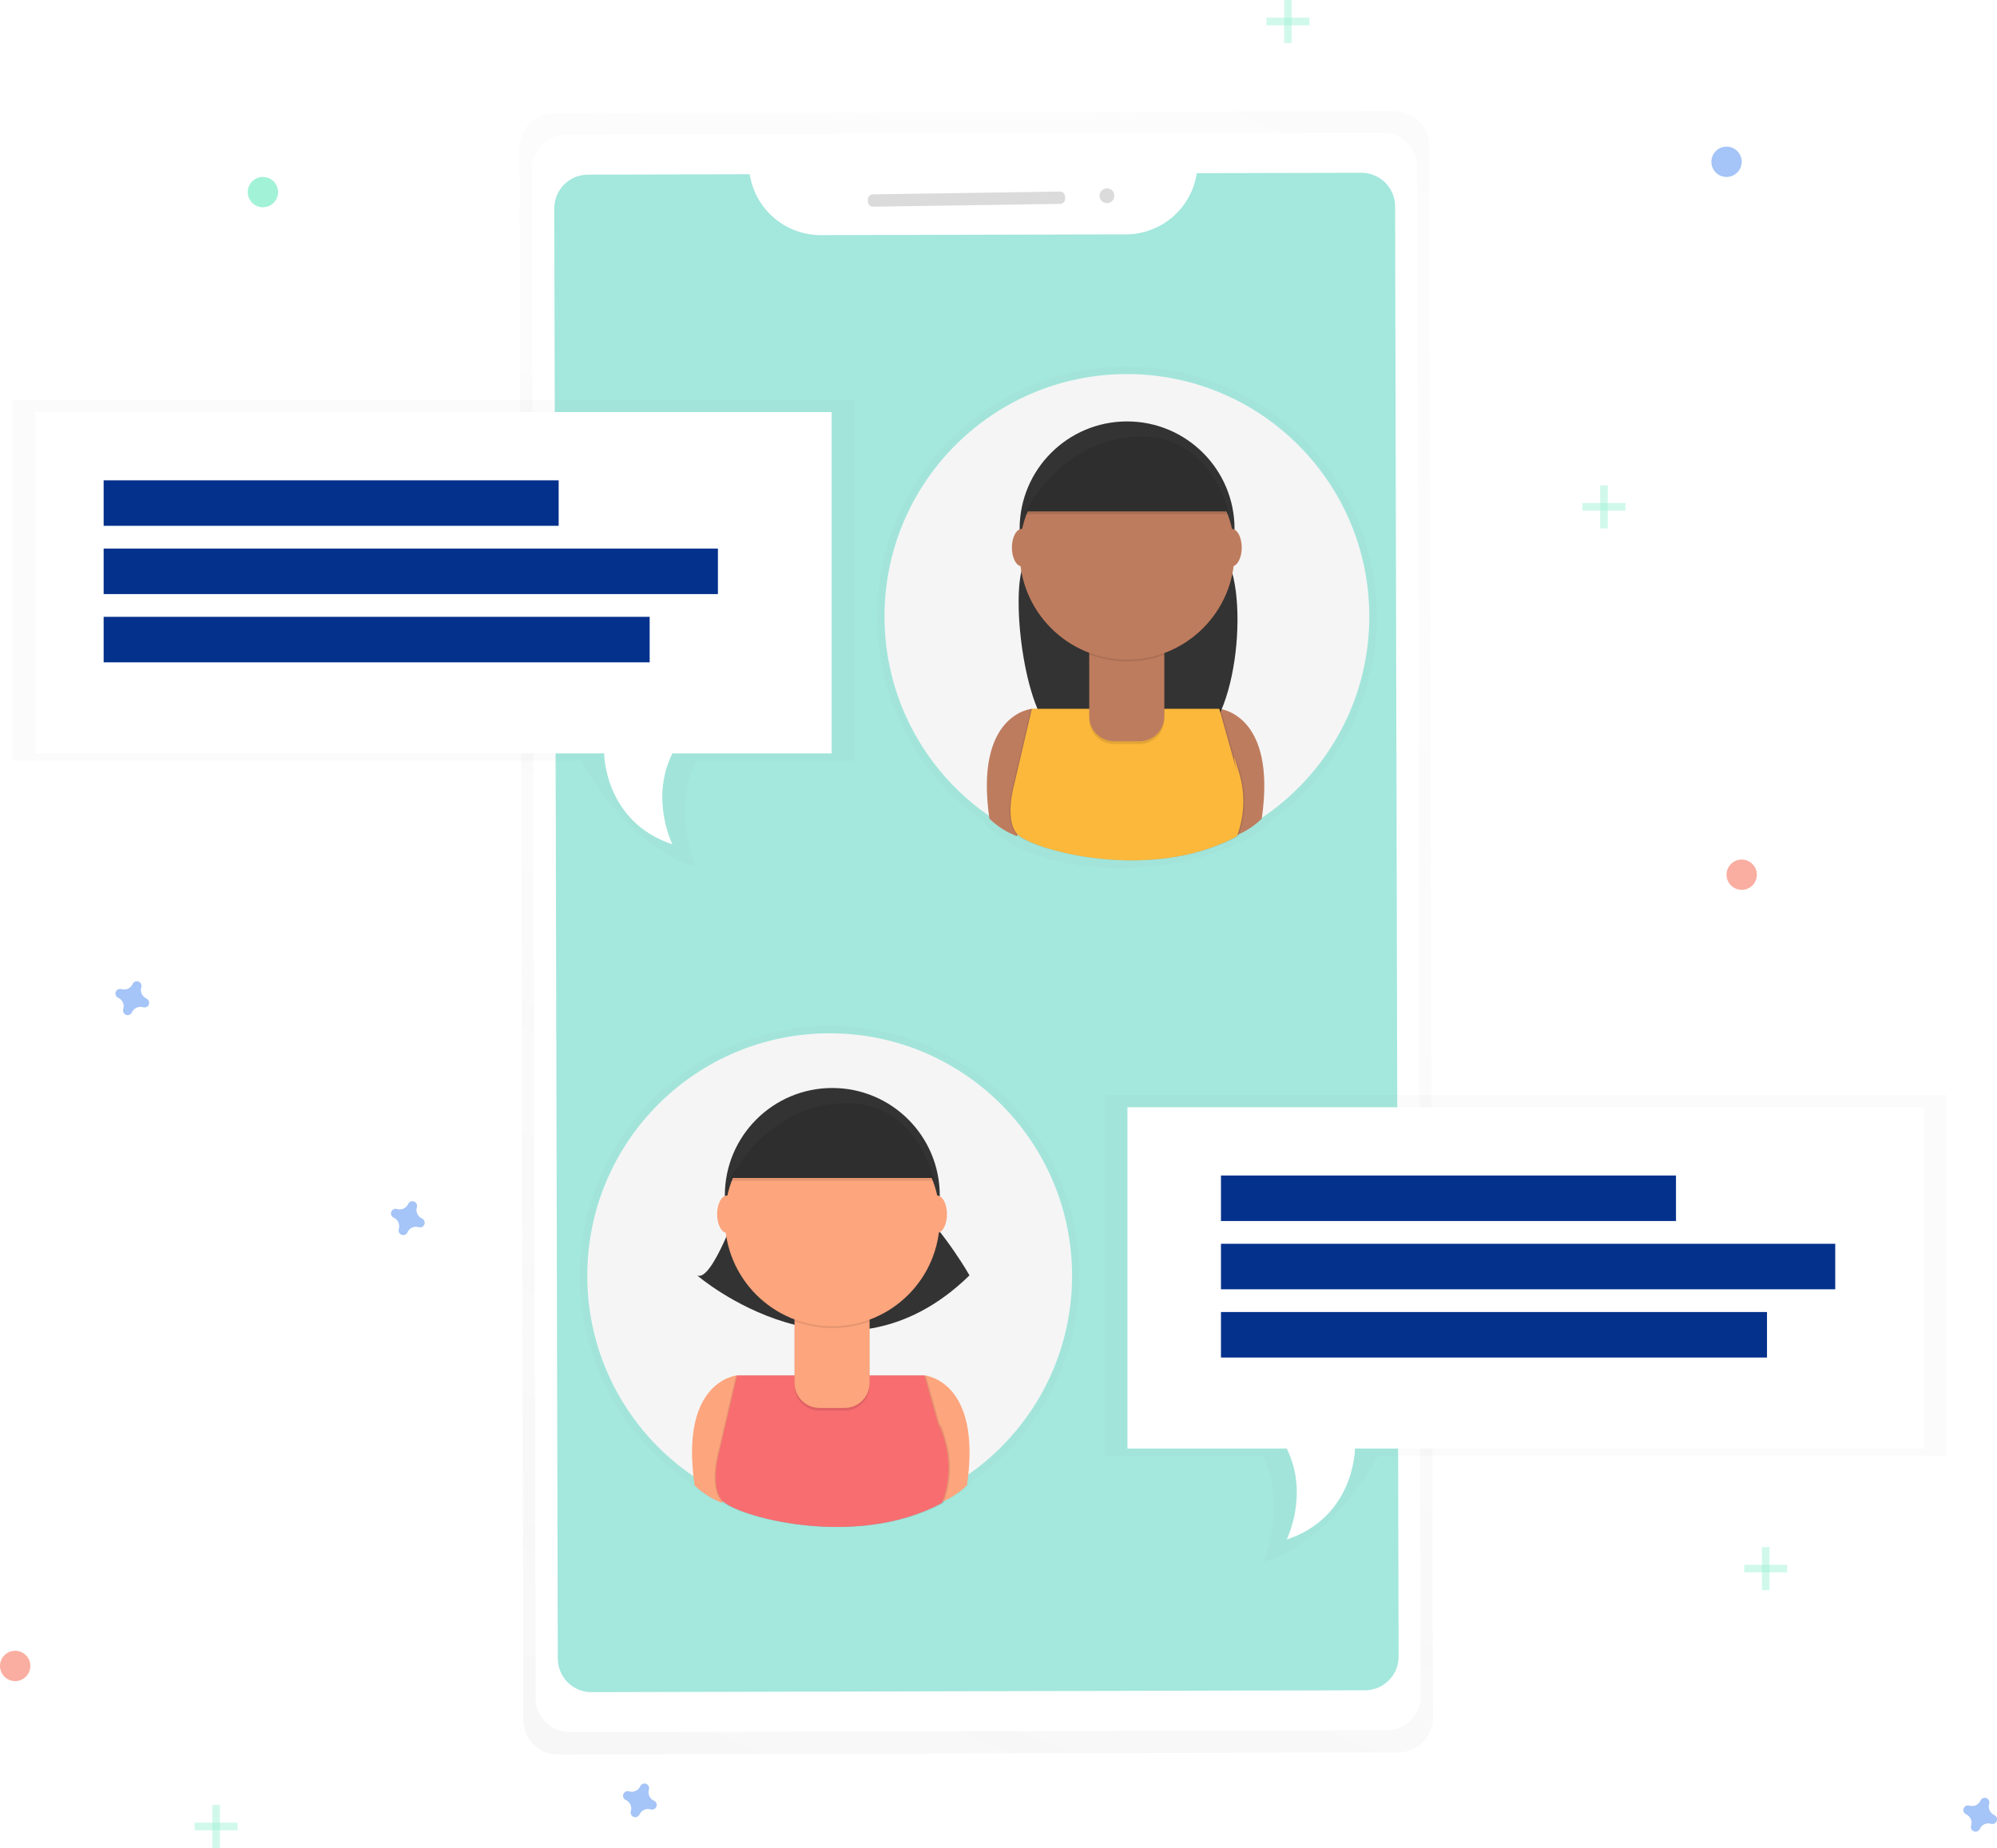 <svg width="215" height="199" viewBox="0 0 215 199" fill="none" xmlns="http://www.w3.org/2000/svg">
<g clip-path="url(#clip0)">
<g opacity="0.5">
<path opacity="0.5" d="M150.14 11.976L59.648 12.196C59.16 12.197 58.677 12.294 58.226 12.483C57.775 12.671 57.366 12.946 57.021 13.292C56.677 13.638 56.404 14.049 56.218 14.501C56.032 14.953 55.938 15.437 55.939 15.926L56.35 185.223C56.351 185.711 56.448 186.195 56.636 186.646C56.824 187.097 57.099 187.506 57.446 187.851C57.792 188.195 58.203 188.468 58.654 188.654C59.106 188.84 59.59 188.935 60.078 188.933L150.57 188.713C151.059 188.712 151.542 188.614 151.993 188.426C152.444 188.238 152.854 187.962 153.198 187.616C153.543 187.269 153.816 186.858 154.001 186.406C154.187 185.954 154.281 185.469 154.28 184.98L153.869 15.683C153.867 15.195 153.77 14.712 153.581 14.261C153.393 13.81 153.118 13.401 152.772 13.057C152.426 12.713 152.015 12.44 151.564 12.255C151.112 12.069 150.628 11.974 150.14 11.976Z" fill="url(#paint0_linear)"/>
</g>
<path d="M148.829 14.287L60.969 14.502C58.919 14.507 57.261 16.173 57.266 18.224L57.669 182.833C57.673 184.883 59.34 186.542 61.39 186.537L149.249 186.322C151.3 186.317 152.958 184.651 152.953 182.6L152.55 17.991C152.545 15.94 150.879 14.282 148.829 14.287Z" fill="white"/>
<path opacity="0.4" d="M128.846 18.648C128.575 20.473 127.661 22.14 126.267 23.349C124.874 24.558 123.095 25.228 121.25 25.239L88.339 25.318C86.496 25.315 84.715 24.652 83.317 23.451C81.92 22.249 80.998 20.587 80.718 18.765L63.287 18.809C62.812 18.81 62.341 18.905 61.902 19.088C61.464 19.271 61.065 19.538 60.73 19.875C60.394 20.212 60.129 20.612 59.948 21.052C59.767 21.491 59.674 21.962 59.675 22.438L60.054 178.608C60.055 179.083 60.149 179.554 60.333 179.993C60.516 180.432 60.783 180.831 61.12 181.167C61.458 181.502 61.858 181.768 62.297 181.949C62.737 182.129 63.209 182.222 63.684 182.22L146.964 182.019C147.439 182.018 147.91 181.923 148.348 181.74C148.787 181.557 149.185 181.29 149.521 180.953C149.856 180.616 150.122 180.216 150.303 179.776C150.484 179.336 150.576 178.865 150.575 178.39L150.197 22.22C150.196 21.744 150.101 21.274 149.918 20.835C149.735 20.396 149.468 19.998 149.131 19.662C148.794 19.327 148.394 19.061 147.955 18.88C147.515 18.699 147.044 18.606 146.569 18.607L128.846 18.648Z" fill="#19C3AB"/>
<path d="M114.116 20.627L93.973 20.929C93.672 20.934 93.432 21.181 93.437 21.482L93.441 21.721C93.445 22.022 93.692 22.262 93.993 22.258L114.136 21.955C114.436 21.951 114.676 21.703 114.672 21.403L114.668 21.163C114.664 20.862 114.416 20.622 114.116 20.627Z" fill="#DBDBDB"/>
<path d="M119.188 21.877C119.628 21.87 119.98 21.508 119.973 21.067C119.967 20.627 119.604 20.275 119.164 20.282C118.724 20.289 118.372 20.651 118.379 21.091C118.385 21.532 118.748 21.884 119.188 21.877Z" fill="#DBDBDB"/>
<g opacity="0.5">
<path opacity="0.5" d="M116.229 137.375C116.231 132.728 115.03 128.161 112.743 124.117C110.456 120.073 107.162 116.69 103.18 114.297C99.198 111.905 94.665 110.584 90.022 110.464C85.378 110.344 80.783 111.429 76.683 113.612C72.583 115.796 69.118 119.004 66.626 122.925C64.133 126.846 62.698 131.345 62.46 135.985C62.221 140.625 63.188 145.248 65.266 149.404C67.344 153.559 70.463 157.105 74.317 159.697L74.334 159.817C75.213 160.66 76.249 161.319 77.385 161.758L77.42 161.638C78.68 162.727 83.984 164.451 90.078 164.434H90.211C94.07 164.434 98.262 163.754 101.947 161.758C101.947 161.758 101.979 161.687 102.028 161.554C102.962 161.115 103.818 160.529 104.565 159.817C104.579 159.714 104.594 159.612 104.608 159.512C108.194 157.04 111.125 153.734 113.149 149.877C115.173 146.021 116.23 141.73 116.229 137.375Z" fill="url(#paint1_linear)"/>
</g>
<path d="M89.324 163.482C103.737 163.482 115.421 151.794 115.421 137.378C115.421 122.961 103.737 111.273 89.324 111.273C74.911 111.273 63.227 122.961 63.227 137.378C63.227 151.794 74.911 163.482 89.324 163.482Z" fill="#F5F5F5"/>
<path d="M79.355 148.112C79.355 148.112 73.136 148.621 74.783 159.952C75.634 160.771 76.64 161.413 77.741 161.841L81.238 150.002L79.355 148.112Z" fill="#FDA57D"/>
<path d="M99.533 148.112C99.533 148.112 105.752 148.621 104.105 159.952C103.253 160.771 102.248 161.413 101.147 161.841L97.649 149.996L99.533 148.112Z" fill="#FDA57D"/>
<path d="M79.624 129.543C79.624 129.543 76.666 138.157 75.052 137.34C75.052 137.34 90.625 150.796 104.377 137.34C104.377 137.34 101.955 133.033 98.458 129.535L79.624 129.543Z" fill="#333333"/>
<path d="M89.607 140.307C95.996 140.307 101.176 135.126 101.176 128.735C101.176 122.343 95.996 117.162 89.607 117.162C83.217 117.162 78.038 122.343 78.038 128.735C78.038 135.126 83.217 140.307 89.607 140.307Z" fill="#333333"/>
<path opacity="0.1" d="M99.413 148.112H79.238L77.355 156.187C77.355 156.187 76.249 159.924 77.627 161.569C79.004 163.213 91.855 166.951 101.304 161.841C102.128 159.689 102.224 157.326 101.576 155.114C100.488 151.346 101.304 154.842 101.304 154.842L99.413 148.112Z" fill="black"/>
<path opacity="0.1" d="M99.683 148.112H79.505L77.621 156.187C77.621 156.187 76.517 159.924 77.894 161.569C79.271 163.213 92.122 166.951 101.571 161.841C102.395 159.689 102.491 157.326 101.843 155.114C100.755 151.346 101.571 154.842 101.571 154.842L99.683 148.112Z" fill="black"/>
<path d="M99.532 148.112H79.355L77.472 156.187C77.472 156.187 76.367 159.924 77.744 161.569C79.121 163.213 91.972 166.951 101.421 161.841C102.245 159.689 102.341 157.326 101.693 155.114C100.605 151.346 101.421 154.842 101.421 154.842L99.532 148.112Z" fill="#F86D70"/>
<path opacity="0.1" d="M85.544 141.412H93.622V149.225C93.622 149.577 93.552 149.926 93.418 150.251C93.283 150.577 93.085 150.872 92.836 151.121C92.588 151.37 92.292 151.568 91.967 151.702C91.641 151.837 91.293 151.907 90.941 151.907H88.219C87.508 151.907 86.826 151.624 86.324 151.121C85.821 150.618 85.539 149.936 85.539 149.225V141.412H85.544Z" fill="black"/>
<path d="M85.544 141.116H93.622V148.929C93.622 149.281 93.552 149.63 93.418 149.955C93.283 150.281 93.085 150.576 92.836 150.825C92.588 151.074 92.292 151.272 91.967 151.407C91.641 151.541 91.293 151.611 90.941 151.611H88.219C87.508 151.611 86.826 151.328 86.324 150.825C85.821 150.322 85.539 149.64 85.539 148.929V141.116H85.544Z" fill="#FDA57D"/>
<path opacity="0.1" d="M85.561 142.278C88.162 143.25 91.026 143.258 93.633 142.3V141.309H85.561V142.278Z" fill="black"/>
<path d="M89.607 142.82C95.996 142.82 101.176 137.639 101.176 131.247C101.176 124.856 95.996 119.675 89.607 119.675C83.217 119.675 78.038 124.856 78.038 131.247C78.038 137.639 83.217 142.82 89.607 142.82Z" fill="#FDA57D"/>
<path d="M78.549 126.851H100.61C100.61 126.851 98.727 117.941 90.388 118.51C82.049 119.078 78.549 126.851 78.549 126.851Z" fill="#333333"/>
<path d="M78.28 132.772C78.874 132.772 79.355 131.869 79.355 130.755C79.355 129.64 78.874 128.737 78.28 128.737C77.686 128.737 77.205 129.64 77.205 130.755C77.205 131.869 77.686 132.772 78.28 132.772Z" fill="#FDA57D"/>
<path d="M100.877 132.772C101.471 132.772 101.952 131.869 101.952 130.755C101.952 129.64 101.471 128.737 100.877 128.737C100.284 128.737 99.802 129.64 99.802 130.755C99.802 131.869 100.284 132.772 100.877 132.772Z" fill="#FDA57D"/>
<path opacity="0.1" d="M78.549 127.15H100.61C100.61 127.15 98.727 118.24 90.388 118.809C82.049 119.378 78.549 127.15 78.549 127.15Z" fill="black"/>
<g opacity="0.5">
<path opacity="0.5" d="M94.421 66.383C94.42 61.737 95.621 57.17 97.908 53.126C100.194 49.081 103.489 45.698 107.471 43.306C111.453 40.913 115.986 39.593 120.629 39.473C125.273 39.353 129.868 40.438 133.968 42.621C138.068 44.805 141.533 48.013 144.025 51.934C146.518 55.855 147.953 60.354 148.191 64.994C148.429 69.634 147.462 74.257 145.384 78.412C143.306 82.568 140.188 86.114 136.333 88.706L136.317 88.826C135.44 89.676 134.403 90.343 133.266 90.789L133.231 90.669C131.971 91.758 126.666 93.481 120.573 93.465H120.439C116.58 93.465 112.389 92.784 108.704 90.789C108.704 90.789 108.671 90.718 108.622 90.585C107.689 90.146 106.833 89.559 106.086 88.848C106.071 88.744 106.057 88.643 106.042 88.543C102.454 86.069 99.521 82.759 97.497 78.898C95.472 75.038 94.417 70.743 94.421 66.383Z" fill="url(#paint2_linear)"/>
</g>
<path d="M121.324 92.49C135.737 92.49 147.421 80.803 147.421 66.386C147.421 51.969 135.737 40.282 121.324 40.282C106.911 40.282 95.227 51.969 95.227 66.386C95.227 80.803 106.911 92.49 121.324 92.49Z" fill="#F5F5F5"/>
<path d="M111.094 76.328C111.094 76.328 104.875 76.837 106.522 88.167C107.374 88.985 108.379 89.625 109.48 90.051L112.977 78.212L111.094 76.328Z" fill="#BE7C5E"/>
<path d="M131.269 76.328C131.269 76.328 137.487 76.837 135.841 88.167C134.989 88.985 133.983 89.625 132.882 90.051L129.385 78.212L131.269 76.328Z" fill="#BE7C5E"/>
<path d="M111.361 57.759C111.361 57.759 110.882 59.153 110.204 60.753C108.724 64.292 110.414 77.825 113.954 79.265C117.928 80.898 123.153 81.922 128.583 79.943C133.299 78.222 134.755 62.792 131.419 59.049C131.027 58.608 130.619 58.17 130.191 57.745L111.361 57.759Z" fill="#333333"/>
<path d="M121.343 68.526C127.733 68.526 132.913 63.345 132.913 56.953C132.913 50.562 127.733 45.381 121.343 45.381C114.954 45.381 109.774 50.562 109.774 56.953C109.774 63.345 114.954 68.526 121.343 68.526Z" fill="#333333"/>
<path opacity="0.1" d="M131.152 76.328H110.974L109.091 84.403C109.091 84.403 107.986 88.14 109.363 89.784C110.74 91.429 123.591 95.166 133.04 90.057C133.865 87.905 133.96 85.541 133.313 83.33C132.224 79.562 133.04 83.058 133.04 83.058L131.152 76.328Z" fill="black"/>
<path opacity="0.1" d="M131.418 76.328H111.241L109.357 84.403C109.357 84.403 108.252 88.14 109.63 89.784C111.007 91.429 123.858 95.166 133.307 90.057C134.131 87.905 134.227 85.541 133.579 83.33C132.491 79.562 133.307 83.058 133.307 83.058L131.418 76.328Z" fill="black"/>
<path d="M131.269 76.328H111.094L109.21 84.403C109.21 84.403 108.105 88.14 109.483 89.784C110.86 91.429 123.711 95.166 133.16 90.057C133.984 87.905 134.08 85.541 133.432 83.33C132.344 79.562 133.16 83.058 133.16 83.058L131.269 76.328Z" fill="#FCB83B"/>
<path opacity="0.1" d="M117.28 69.631H125.352V77.444C125.352 78.155 125.07 78.837 124.567 79.34C124.064 79.843 123.382 80.125 122.671 80.125H119.95C119.239 80.125 118.557 79.843 118.054 79.34C117.551 78.837 117.269 78.155 117.269 77.444V69.631H117.28Z" fill="black"/>
<path d="M117.28 69.332H125.352V77.145C125.352 77.856 125.07 78.538 124.567 79.041C124.064 79.544 123.382 79.826 122.671 79.826H119.95C119.239 79.826 118.557 79.544 118.054 79.041C117.551 78.538 117.269 77.856 117.269 77.145V69.332H117.28Z" fill="#BE7C5E"/>
<path opacity="0.1" d="M117.299 70.494C119.9 71.466 122.764 71.474 125.371 70.515V69.524H117.299V70.494Z" fill="black"/>
<path d="M121.343 71.036C127.733 71.036 132.913 65.854 132.913 59.463C132.913 53.072 127.733 47.891 121.343 47.891C114.954 47.891 109.774 53.072 109.774 59.463C109.774 65.854 114.954 71.036 121.343 71.036Z" fill="#BE7C5E"/>
<path d="M110.286 55.069H132.347C132.347 55.069 130.463 46.159 122.124 46.728C113.786 47.297 110.286 55.069 110.286 55.069Z" fill="#333333"/>
<path d="M110.016 60.988C110.61 60.988 111.091 60.084 111.091 58.97C111.091 57.856 110.61 56.953 110.016 56.953C109.422 56.953 108.941 57.856 108.941 58.97C108.941 60.084 109.422 60.988 110.016 60.988Z" fill="#BE7C5E"/>
<path d="M132.613 60.988C133.207 60.988 133.688 60.084 133.688 58.97C133.688 57.856 133.207 56.953 132.613 56.953C132.019 56.953 131.538 57.856 131.538 58.97C131.538 60.084 132.019 60.988 132.613 60.988Z" fill="#BE7C5E"/>
<path opacity="0.1" d="M110.286 55.368H132.347C132.347 55.368 130.463 46.458 122.124 47.027C113.786 47.596 110.286 55.368 110.286 55.368Z" fill="black"/>
<g opacity="0.5">
<path opacity="0.5" d="M1.361 43.042V81.895H62.557C62.557 81.895 67.075 90.788 74.843 93.375C74.843 93.375 72.363 87.075 74.951 81.895H91.988V43.042H1.361Z" fill="url(#paint3_linear)"/>
</g>
<path d="M3.81 44.374V81.125H65.045C65.045 81.125 65.045 88.475 72.393 90.925C72.393 90.925 69.944 86.025 72.393 81.125H89.539V44.374H3.81Z" fill="white"/>
<path d="M60.146 51.724H11.158V56.624H60.146V51.724Z" fill="#04318C"/>
<path d="M77.292 59.074H11.158V63.974H77.292V59.074Z" fill="#04318C"/>
<path d="M69.944 66.424H11.158V71.324H69.944V66.424Z" fill="#04318C"/>
<g opacity="0.5">
<path opacity="0.5" d="M209.56 117.905V156.758H148.366C148.366 156.758 143.848 165.652 136.078 168.238C136.078 168.238 138.557 161.938 135.969 156.758H118.932V117.905H209.56Z" fill="url(#paint4_linear)"/>
</g>
<path d="M207.11 119.236V155.987H145.875C145.875 155.987 145.875 163.338 138.527 165.788C138.527 165.788 140.977 160.887 138.527 155.987H121.381V119.236H207.11Z" fill="white"/>
<path d="M180.439 126.587H131.451V131.487H180.439V126.587Z" fill="#04318C"/>
<path d="M197.585 133.938H131.451V138.838H197.585V133.938Z" fill="#04318C"/>
<path d="M190.237 141.287H131.451V146.187H190.237V141.287Z" fill="#04318C"/>
<g opacity="0.5">
<path opacity="0.5" d="M23.677 194.372H22.861V199H23.677V194.372Z" fill="#47E6B1"/>
<path opacity="0.5" d="M25.582 197.094V196.277H20.956V197.094H25.582Z" fill="#47E6B1"/>
</g>
<g opacity="0.5">
<path opacity="0.5" d="M173.091 52.269H172.274V56.896H173.091V52.269Z" fill="#47E6B1"/>
<path opacity="0.5" d="M174.996 54.99V54.174H170.369V54.99H174.996Z" fill="#47E6B1"/>
</g>
<g opacity="0.5">
<path opacity="0.5" d="M190.508 166.604H189.692V171.232H190.508V166.604Z" fill="#47E6B1"/>
<path opacity="0.5" d="M192.414 169.326V168.51H187.787V169.326H192.414Z" fill="#47E6B1"/>
</g>
<g opacity="0.5">
<path opacity="0.5" d="M139.071 0H138.255V4.628H139.071V0Z" fill="#47E6B1"/>
<path opacity="0.5" d="M140.976 2.722V1.905L136.349 1.905V2.722L140.976 2.722Z" fill="#47E6B1"/>
</g>
<path opacity="0.5" d="M70.406 193.912C70.184 193.812 70.005 193.634 69.905 193.411C69.805 193.188 69.79 192.937 69.862 192.703C69.874 192.667 69.881 192.63 69.884 192.592C69.891 192.484 69.863 192.377 69.804 192.286C69.745 192.196 69.659 192.127 69.557 192.089C69.456 192.052 69.346 192.049 69.242 192.079C69.138 192.11 69.048 192.173 68.983 192.26C68.961 192.29 68.943 192.323 68.929 192.358C68.829 192.58 68.65 192.759 68.428 192.859C68.205 192.96 67.953 192.975 67.72 192.902C67.684 192.89 67.647 192.883 67.609 192.88C67.501 192.873 67.394 192.901 67.303 192.96C67.213 193.019 67.144 193.106 67.107 193.207C67.069 193.308 67.066 193.419 67.096 193.522C67.127 193.626 67.19 193.717 67.277 193.781C67.307 193.803 67.34 193.822 67.375 193.836C67.597 193.936 67.776 194.114 67.876 194.337C67.976 194.56 67.992 194.811 67.919 195.045C67.907 195.081 67.9 195.118 67.897 195.156C67.89 195.264 67.918 195.371 67.977 195.461C68.036 195.552 68.122 195.621 68.224 195.658C68.325 195.696 68.436 195.699 68.539 195.669C68.643 195.638 68.733 195.575 68.798 195.488C68.82 195.458 68.838 195.425 68.852 195.39C68.953 195.167 69.131 194.989 69.353 194.889C69.576 194.788 69.828 194.773 70.061 194.846C70.097 194.857 70.135 194.865 70.172 194.868C70.28 194.875 70.387 194.846 70.478 194.788C70.568 194.729 70.637 194.642 70.674 194.541C70.712 194.44 70.715 194.329 70.685 194.225C70.654 194.122 70.591 194.031 70.504 193.966C70.474 193.945 70.441 193.926 70.406 193.912Z" fill="#4D8AF0"/>
<path opacity="0.5" d="M15.758 107.519C15.535 107.419 15.357 107.241 15.256 107.018C15.156 106.796 15.141 106.544 15.213 106.311C15.225 106.275 15.232 106.237 15.235 106.199C15.242 106.091 15.214 105.984 15.155 105.894C15.096 105.803 15.01 105.734 14.909 105.697C14.807 105.66 14.697 105.656 14.593 105.687C14.49 105.717 14.399 105.781 14.334 105.867C14.312 105.897 14.294 105.93 14.28 105.965C14.18 106.188 14.002 106.366 13.779 106.467C13.556 106.567 13.305 106.582 13.072 106.51C13.035 106.498 12.998 106.491 12.96 106.488C12.852 106.481 12.745 106.509 12.655 106.568C12.564 106.627 12.495 106.713 12.458 106.814C12.421 106.916 12.417 107.026 12.448 107.13C12.478 107.233 12.541 107.324 12.628 107.389C12.658 107.411 12.691 107.429 12.726 107.443C12.949 107.543 13.127 107.722 13.227 107.944C13.328 108.167 13.343 108.419 13.27 108.652C13.259 108.688 13.251 108.726 13.248 108.764C13.237 108.873 13.262 108.984 13.32 109.078C13.378 109.172 13.465 109.244 13.568 109.283C13.671 109.323 13.784 109.327 13.889 109.295C13.995 109.264 14.087 109.199 14.152 109.109C14.174 109.079 14.192 109.046 14.207 109.011C14.306 108.789 14.485 108.61 14.707 108.51C14.93 108.409 15.182 108.394 15.415 108.467C15.451 108.479 15.489 108.486 15.526 108.489C15.634 108.496 15.741 108.468 15.832 108.409C15.922 108.35 15.991 108.263 16.029 108.162C16.066 108.061 16.07 107.95 16.039 107.847C16.008 107.743 15.945 107.652 15.858 107.588C15.828 107.561 15.794 107.538 15.758 107.519Z" fill="#4D8AF0"/>
<path opacity="0.5" d="M45.422 131.204C45.2 131.104 45.021 130.926 44.921 130.703C44.821 130.48 44.806 130.229 44.878 129.995C44.89 129.959 44.897 129.922 44.9 129.884C44.907 129.776 44.879 129.669 44.82 129.578C44.761 129.488 44.675 129.419 44.574 129.382C44.472 129.344 44.362 129.341 44.258 129.371C44.155 129.402 44.064 129.465 43.999 129.552C43.977 129.582 43.959 129.615 43.945 129.65C43.845 129.872 43.666 130.051 43.444 130.151C43.221 130.252 42.969 130.267 42.736 130.194C42.7 130.182 42.663 130.175 42.625 130.172C42.517 130.165 42.41 130.193 42.319 130.252C42.229 130.311 42.16 130.398 42.123 130.499C42.085 130.6 42.082 130.711 42.112 130.814C42.143 130.918 42.206 131.009 42.293 131.073C42.323 131.095 42.356 131.114 42.391 131.128C42.614 131.228 42.792 131.406 42.892 131.629C42.992 131.852 43.008 132.103 42.935 132.337C42.923 132.373 42.916 132.41 42.913 132.448C42.902 132.558 42.927 132.668 42.985 132.762C43.042 132.856 43.13 132.928 43.232 132.968C43.335 133.007 43.449 133.011 43.554 132.98C43.66 132.949 43.752 132.883 43.817 132.794C43.839 132.763 43.857 132.731 43.871 132.696C43.971 132.473 44.15 132.295 44.372 132.194C44.595 132.094 44.846 132.079 45.08 132.151C45.116 132.163 45.153 132.17 45.191 132.173C45.299 132.18 45.406 132.152 45.496 132.093C45.587 132.034 45.656 131.948 45.693 131.847C45.731 131.745 45.734 131.635 45.704 131.531C45.673 131.428 45.61 131.337 45.523 131.272C45.493 131.245 45.459 131.222 45.422 131.204Z" fill="#4D8AF0"/>
<path opacity="0.5" d="M214.703 195.45C214.481 195.35 214.302 195.172 214.202 194.949C214.102 194.726 214.086 194.475 214.159 194.241C214.171 194.205 214.178 194.168 214.181 194.13C214.188 194.022 214.16 193.915 214.101 193.824C214.042 193.734 213.956 193.665 213.854 193.628C213.753 193.59 213.642 193.587 213.539 193.617C213.435 193.648 213.345 193.711 213.28 193.798C213.258 193.828 213.24 193.861 213.226 193.896C213.125 194.119 212.947 194.297 212.725 194.397C212.502 194.498 212.25 194.513 212.017 194.44C211.981 194.429 211.943 194.421 211.906 194.418C211.798 194.411 211.691 194.439 211.6 194.498C211.51 194.557 211.441 194.644 211.403 194.745C211.366 194.846 211.363 194.957 211.393 195.06C211.424 195.164 211.487 195.255 211.574 195.319C211.604 195.341 211.637 195.36 211.672 195.374C211.894 195.474 212.073 195.652 212.173 195.875C212.273 196.098 212.289 196.349 212.216 196.583C212.204 196.619 212.197 196.656 212.194 196.694C212.183 196.804 212.208 196.914 212.265 197.008C212.323 197.102 212.41 197.174 212.513 197.214C212.616 197.253 212.729 197.258 212.835 197.226C212.941 197.195 213.033 197.129 213.098 197.04C213.12 197.01 213.138 196.977 213.152 196.942C213.252 196.719 213.43 196.541 213.653 196.44C213.876 196.34 214.127 196.325 214.36 196.398C214.397 196.409 214.434 196.416 214.472 196.419C214.58 196.426 214.687 196.398 214.777 196.339C214.868 196.28 214.937 196.194 214.974 196.093C215.011 195.991 215.015 195.881 214.984 195.777C214.954 195.674 214.891 195.583 214.804 195.518C214.773 195.491 214.74 195.468 214.703 195.45Z" fill="#4D8AF0"/>
<path opacity="0.5" d="M1.633 181.032C2.535 181.032 3.266 180.301 3.266 179.399C3.266 178.497 2.535 177.766 1.633 177.766C0.731 177.766 0 178.497 0 179.399C0 180.301 0.731 181.032 1.633 181.032Z" fill="#F55F44"/>
<path opacity="0.5" d="M185.882 19.056C186.784 19.056 187.515 18.325 187.515 17.422C187.515 16.52 186.784 15.789 185.882 15.789C184.98 15.789 184.249 16.52 184.249 17.422C184.249 18.325 184.98 19.056 185.882 19.056Z" fill="#4D8AF0"/>
<path opacity="0.5" d="M28.304 22.322C29.206 22.322 29.937 21.591 29.937 20.689C29.937 19.787 29.206 19.056 28.304 19.056C27.402 19.056 26.671 19.787 26.671 20.689C26.671 21.591 27.402 22.322 28.304 22.322Z" fill="#47E6B1"/>
<path opacity="0.5" d="M187.515 95.825C188.417 95.825 189.148 95.094 189.148 94.192C189.148 93.29 188.417 92.559 187.515 92.559C186.613 92.559 185.882 93.29 185.882 94.192C185.882 95.094 186.613 95.825 187.515 95.825Z" fill="#F55F44"/>
</g>
<defs>
<linearGradient id="paint0_linear" x1="66.615" y1="191.999" x2="143.642" y2="8.919" gradientUnits="userSpaceOnUse">
<stop stop-color="#808080" stop-opacity="0.25"/>
<stop offset="0.54" stop-color="#808080" stop-opacity="0.12"/>
<stop offset="1" stop-color="#808080" stop-opacity="0.1"/>
</linearGradient>
<linearGradient id="paint1_linear" x1="28751.9" y1="37279.5" x2="28751.9" y2="26575.4" gradientUnits="userSpaceOnUse">
<stop stop-color="#808080" stop-opacity="0.25"/>
<stop offset="0.54" stop-color="#808080" stop-opacity="0.12"/>
<stop offset="1" stop-color="#808080" stop-opacity="0.1"/>
</linearGradient>
<linearGradient id="paint2_linear" x1="32240.3" y1="23141.1" x2="32240.3" y2="12432.7" gradientUnits="userSpaceOnUse">
<stop stop-color="#808080" stop-opacity="0.25"/>
<stop offset="0.54" stop-color="#808080" stop-opacity="0.12"/>
<stop offset="1" stop-color="#808080" stop-opacity="0.1"/>
</linearGradient>
<linearGradient id="paint3_linear" x1="34122.7" y1="21560.2" x2="34122.7" y2="12254.2" gradientUnits="userSpaceOnUse">
<stop stop-color="#808080" stop-opacity="0.25"/>
<stop offset="0.54" stop-color="#808080" stop-opacity="0.12"/>
<stop offset="1" stop-color="#808080" stop-opacity="0.1"/>
</linearGradient>
<linearGradient id="paint4_linear" x1="-299404" y1="35476.5" x2="-299404" y2="26170.5" gradientUnits="userSpaceOnUse">
<stop stop-color="#808080" stop-opacity="0.25"/>
<stop offset="0.54" stop-color="#808080" stop-opacity="0.12"/>
<stop offset="1" stop-color="#808080" stop-opacity="0.1"/>
</linearGradient>
<clipPath id="clip0">
<rect width="215" height="199" fill="white"/>
</clipPath>
</defs>
</svg>
